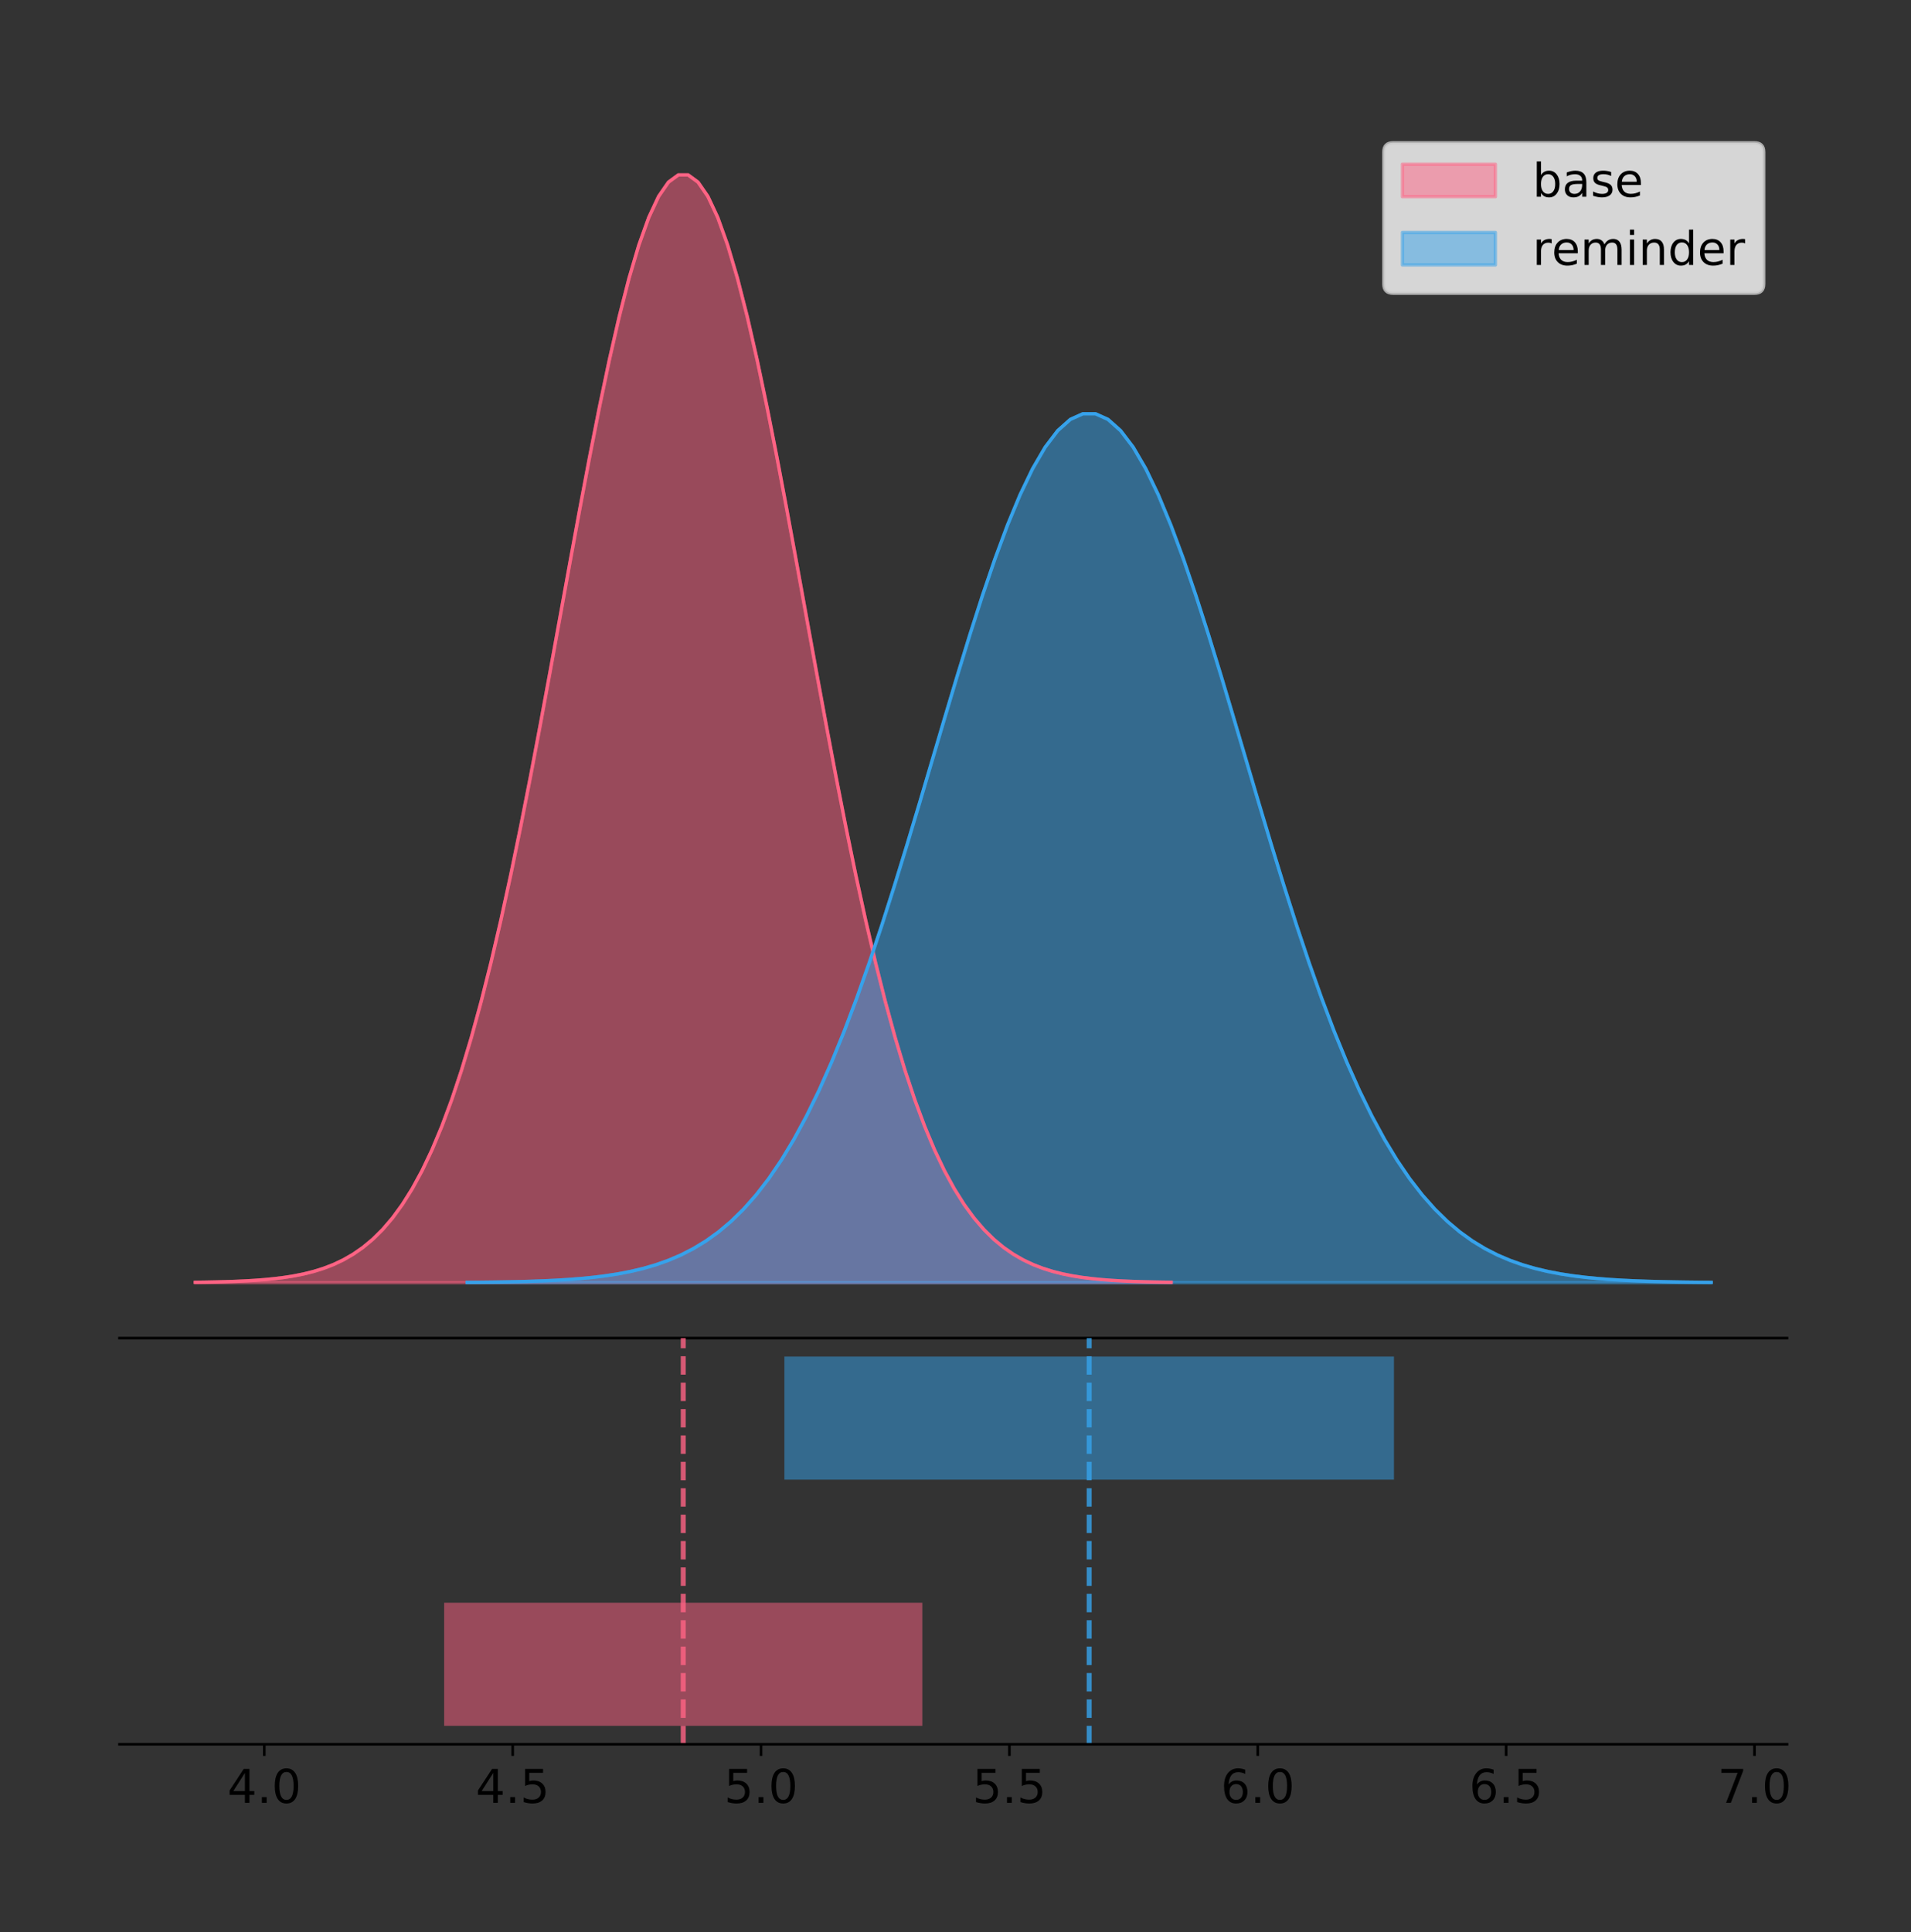 <?xml version="1.0" encoding="utf-8" standalone="no"?>
<!DOCTYPE svg PUBLIC "-//W3C//DTD SVG 1.1//EN"
  "http://www.w3.org/Graphics/SVG/1.1/DTD/svg11.dtd">
<!-- Created with matplotlib (https://matplotlib.org/) -->
<svg height="581.789pt" version="1.1" viewBox="0 0 575.551 581.789" width="575.551pt" xmlns="http://www.w3.org/2000/svg" xmlns:xlink="http://www.w3.org/1999/xlink">
 <rect x="0" y="0" width="575.551" height="581.789" fill="#333333" stroke="none"/>
 <defs>
  <style type="text/css">
*{stroke-linecap:butt;stroke-linejoin:round;}
  </style>
 </defs>
 <g id="figure_1">
  <g id="patch_1">
   <path d="M 0 581.789 
L 575.551 581.789 
L 575.551 0 
L 0 0 
z
" style="fill:none;"/>
  </g>
  <g id="axes_1">
   <g id="patch_2">
    <path d="M 36 402.93 
L 538.2 402.93 
L 538.2 36 
L 36 36 
z
" style="fill:none;"/>
   </g>
   <g id="PolyCollection_1">
    <defs>
     <path d="M 58.827 -195.538 
L 58.827 -195.65 
L 61.796 -195.692 
L 64.765 -195.749 
L 67.733 -195.825 
L 70.702 -195.925 
L 73.671 -196.058 
L 76.639 -196.23 
L 79.608 -196.455 
L 82.577 -196.744 
L 85.545 -197.115 
L 88.514 -197.585 
L 91.483 -198.179 
L 94.451 -198.923 
L 97.42 -199.848 
L 100.389 -200.99 
L 103.358 -202.39 
L 106.326 -204.093 
L 109.295 -206.151 
L 112.264 -208.617 
L 115.232 -211.552 
L 118.201 -215.017 
L 121.17 -219.078 
L 124.138 -223.801 
L 127.107 -229.25 
L 130.076 -235.488 
L 133.044 -242.572 
L 136.013 -250.552 
L 138.982 -259.468 
L 141.95 -269.344 
L 144.919 -280.192 
L 147.888 -292.002 
L 150.857 -304.744 
L 153.825 -318.365 
L 156.794 -332.786 
L 159.763 -347.901 
L 162.731 -363.58 
L 165.7 -379.667 
L 168.669 -395.98 
L 171.637 -412.318 
L 174.606 -428.462 
L 177.575 -444.18 
L 180.543 -459.23 
L 183.512 -473.372 
L 186.481 -486.366 
L 189.449 -497.987 
L 192.418 -508.025 
L 195.387 -516.294 
L 198.355 -522.64 
L 201.324 -526.94 
L 204.293 -529.111 
L 207.262 -529.111 
L 210.23 -526.94 
L 213.199 -522.64 
L 216.168 -516.294 
L 219.136 -508.025 
L 222.105 -497.987 
L 225.074 -486.366 
L 228.042 -473.372 
L 231.011 -459.23 
L 233.98 -444.18 
L 236.948 -428.462 
L 239.917 -412.318 
L 242.886 -395.98 
L 245.854 -379.667 
L 248.823 -363.58 
L 251.792 -347.901 
L 254.76 -332.786 
L 257.729 -318.365 
L 260.698 -304.744 
L 263.667 -292.002 
L 266.635 -280.192 
L 269.604 -269.344 
L 272.573 -259.468 
L 275.541 -250.552 
L 278.51 -242.572 
L 281.479 -235.488 
L 284.447 -229.25 
L 287.416 -223.801 
L 290.385 -219.078 
L 293.353 -215.017 
L 296.322 -211.552 
L 299.291 -208.617 
L 302.259 -206.151 
L 305.228 -204.093 
L 308.197 -202.39 
L 311.165 -200.99 
L 314.134 -199.848 
L 317.103 -198.923 
L 320.072 -198.179 
L 323.04 -197.585 
L 326.009 -197.115 
L 328.978 -196.744 
L 331.946 -196.455 
L 334.915 -196.23 
L 337.884 -196.058 
L 340.852 -195.925 
L 343.821 -195.825 
L 346.79 -195.749 
L 349.758 -195.692 
L 352.727 -195.65 
L 352.727 -195.538 
L 352.727 -195.538 
L 349.758 -195.538 
L 346.79 -195.538 
L 343.821 -195.538 
L 340.852 -195.538 
L 337.884 -195.538 
L 334.915 -195.538 
L 331.946 -195.538 
L 328.978 -195.538 
L 326.009 -195.538 
L 323.04 -195.538 
L 320.072 -195.538 
L 317.103 -195.538 
L 314.134 -195.538 
L 311.165 -195.538 
L 308.197 -195.538 
L 305.228 -195.538 
L 302.259 -195.538 
L 299.291 -195.538 
L 296.322 -195.538 
L 293.353 -195.538 
L 290.385 -195.538 
L 287.416 -195.538 
L 284.447 -195.538 
L 281.479 -195.538 
L 278.51 -195.538 
L 275.541 -195.538 
L 272.573 -195.538 
L 269.604 -195.538 
L 266.635 -195.538 
L 263.667 -195.538 
L 260.698 -195.538 
L 257.729 -195.538 
L 254.76 -195.538 
L 251.792 -195.538 
L 248.823 -195.538 
L 245.854 -195.538 
L 242.886 -195.538 
L 239.917 -195.538 
L 236.948 -195.538 
L 233.98 -195.538 
L 231.011 -195.538 
L 228.042 -195.538 
L 225.074 -195.538 
L 222.105 -195.538 
L 219.136 -195.538 
L 216.168 -195.538 
L 213.199 -195.538 
L 210.23 -195.538 
L 207.262 -195.538 
L 204.293 -195.538 
L 201.324 -195.538 
L 198.355 -195.538 
L 195.387 -195.538 
L 192.418 -195.538 
L 189.449 -195.538 
L 186.481 -195.538 
L 183.512 -195.538 
L 180.543 -195.538 
L 177.575 -195.538 
L 174.606 -195.538 
L 171.637 -195.538 
L 168.669 -195.538 
L 165.7 -195.538 
L 162.731 -195.538 
L 159.763 -195.538 
L 156.794 -195.538 
L 153.825 -195.538 
L 150.857 -195.538 
L 147.888 -195.538 
L 144.919 -195.538 
L 141.95 -195.538 
L 138.982 -195.538 
L 136.013 -195.538 
L 133.044 -195.538 
L 130.076 -195.538 
L 127.107 -195.538 
L 124.138 -195.538 
L 121.17 -195.538 
L 118.201 -195.538 
L 115.232 -195.538 
L 112.264 -195.538 
L 109.295 -195.538 
L 106.326 -195.538 
L 103.358 -195.538 
L 100.389 -195.538 
L 97.42 -195.538 
L 94.451 -195.538 
L 91.483 -195.538 
L 88.514 -195.538 
L 85.545 -195.538 
L 82.577 -195.538 
L 79.608 -195.538 
L 76.639 -195.538 
L 73.671 -195.538 
L 70.702 -195.538 
L 67.733 -195.538 
L 64.765 -195.538 
L 61.796 -195.538 
L 58.827 -195.538 
z
" id="m2879fdf822" style="stroke:#ff6384;stroke-opacity:0.5;"/>
    </defs>
    <g clip-path="url(#p49e2eddd4d)">
     <use style="fill:#ff6384;fill-opacity:0.5;stroke:#ff6384;stroke-opacity:0.5;" x="0" xlink:href="#m2879fdf822" y="581.789"/>
    </g>
   </g>
   <g id="PolyCollection_2">
    <defs>
     <path d="M 140.699 -195.538 
L 140.699 -195.626 
L 144.483 -195.659 
L 148.268 -195.704 
L 152.052 -195.763 
L 155.837 -195.842 
L 159.622 -195.946 
L 163.406 -196.081 
L 167.191 -196.257 
L 170.975 -196.484 
L 174.76 -196.775 
L 178.544 -197.144 
L 182.329 -197.61 
L 186.114 -198.193 
L 189.898 -198.919 
L 193.683 -199.815 
L 197.467 -200.913 
L 201.252 -202.249 
L 205.037 -203.863 
L 208.821 -205.797 
L 212.606 -208.099 
L 216.39 -210.818 
L 220.175 -214.003 
L 223.96 -217.708 
L 227.744 -221.982 
L 231.529 -226.875 
L 235.313 -232.432 
L 239.098 -238.692 
L 242.882 -245.685 
L 246.667 -253.433 
L 250.452 -261.942 
L 254.236 -271.206 
L 258.021 -281.201 
L 261.805 -291.886 
L 265.59 -303.197 
L 269.375 -315.054 
L 273.159 -327.353 
L 276.944 -339.971 
L 280.728 -352.768 
L 284.513 -365.584 
L 288.298 -378.247 
L 292.082 -390.576 
L 295.867 -402.382 
L 299.651 -413.475 
L 303.436 -423.668 
L 307.22 -432.783 
L 311.005 -440.657 
L 314.79 -447.144 
L 318.574 -452.121 
L 322.359 -455.494 
L 326.143 -457.197 
L 329.928 -457.197 
L 333.713 -455.494 
L 337.497 -452.121 
L 341.282 -447.144 
L 345.066 -440.657 
L 348.851 -432.783 
L 352.635 -423.668 
L 356.42 -413.475 
L 360.205 -402.382 
L 363.989 -390.576 
L 367.774 -378.247 
L 371.558 -365.584 
L 375.343 -352.768 
L 379.128 -339.971 
L 382.912 -327.353 
L 386.697 -315.054 
L 390.481 -303.197 
L 394.266 -291.886 
L 398.051 -281.201 
L 401.835 -271.206 
L 405.62 -261.942 
L 409.404 -253.433 
L 413.189 -245.685 
L 416.973 -238.692 
L 420.758 -232.432 
L 424.543 -226.875 
L 428.327 -221.982 
L 432.112 -217.708 
L 435.896 -214.003 
L 439.681 -210.818 
L 443.466 -208.099 
L 447.25 -205.797 
L 451.035 -203.863 
L 454.819 -202.249 
L 458.604 -200.913 
L 462.389 -199.815 
L 466.173 -198.919 
L 469.958 -198.193 
L 473.742 -197.61 
L 477.527 -197.144 
L 481.311 -196.775 
L 485.096 -196.484 
L 488.881 -196.257 
L 492.665 -196.081 
L 496.45 -195.946 
L 500.234 -195.842 
L 504.019 -195.763 
L 507.804 -195.704 
L 511.588 -195.659 
L 515.373 -195.626 
L 515.373 -195.538 
L 515.373 -195.538 
L 511.588 -195.538 
L 507.804 -195.538 
L 504.019 -195.538 
L 500.234 -195.538 
L 496.45 -195.538 
L 492.665 -195.538 
L 488.881 -195.538 
L 485.096 -195.538 
L 481.311 -195.538 
L 477.527 -195.538 
L 473.742 -195.538 
L 469.958 -195.538 
L 466.173 -195.538 
L 462.389 -195.538 
L 458.604 -195.538 
L 454.819 -195.538 
L 451.035 -195.538 
L 447.25 -195.538 
L 443.466 -195.538 
L 439.681 -195.538 
L 435.896 -195.538 
L 432.112 -195.538 
L 428.327 -195.538 
L 424.543 -195.538 
L 420.758 -195.538 
L 416.973 -195.538 
L 413.189 -195.538 
L 409.404 -195.538 
L 405.62 -195.538 
L 401.835 -195.538 
L 398.051 -195.538 
L 394.266 -195.538 
L 390.481 -195.538 
L 386.697 -195.538 
L 382.912 -195.538 
L 379.128 -195.538 
L 375.343 -195.538 
L 371.558 -195.538 
L 367.774 -195.538 
L 363.989 -195.538 
L 360.205 -195.538 
L 356.42 -195.538 
L 352.635 -195.538 
L 348.851 -195.538 
L 345.066 -195.538 
L 341.282 -195.538 
L 337.497 -195.538 
L 333.713 -195.538 
L 329.928 -195.538 
L 326.143 -195.538 
L 322.359 -195.538 
L 318.574 -195.538 
L 314.79 -195.538 
L 311.005 -195.538 
L 307.22 -195.538 
L 303.436 -195.538 
L 299.651 -195.538 
L 295.867 -195.538 
L 292.082 -195.538 
L 288.298 -195.538 
L 284.513 -195.538 
L 280.728 -195.538 
L 276.944 -195.538 
L 273.159 -195.538 
L 269.375 -195.538 
L 265.59 -195.538 
L 261.805 -195.538 
L 258.021 -195.538 
L 254.236 -195.538 
L 250.452 -195.538 
L 246.667 -195.538 
L 242.882 -195.538 
L 239.098 -195.538 
L 235.313 -195.538 
L 231.529 -195.538 
L 227.744 -195.538 
L 223.96 -195.538 
L 220.175 -195.538 
L 216.39 -195.538 
L 212.606 -195.538 
L 208.821 -195.538 
L 205.037 -195.538 
L 201.252 -195.538 
L 197.467 -195.538 
L 193.683 -195.538 
L 189.898 -195.538 
L 186.114 -195.538 
L 182.329 -195.538 
L 178.544 -195.538 
L 174.76 -195.538 
L 170.975 -195.538 
L 167.191 -195.538 
L 163.406 -195.538 
L 159.622 -195.538 
L 155.837 -195.538 
L 152.052 -195.538 
L 148.268 -195.538 
L 144.483 -195.538 
L 140.699 -195.538 
z
" id="mc149a242c5" style="stroke:#36a2eb;stroke-opacity:0.5;"/>
    </defs>
    <g clip-path="url(#p49e2eddd4d)">
     <use style="fill:#36a2eb;fill-opacity:0.5;stroke:#36a2eb;stroke-opacity:0.5;" x="0" xlink:href="#mc149a242c5" y="581.789"/>
    </g>
   </g>
   <g id="line2d_1">
    <path clip-path="url(#p49e2eddd4d)" d="M 58.827 386.139 
L 61.796 386.097 
L 64.765 386.04 
L 67.733 385.965 
L 70.702 385.864 
L 73.671 385.732 
L 76.639 385.559 
L 79.608 385.334 
L 82.577 385.045 
L 85.545 384.675 
L 88.514 384.204 
L 91.483 383.61 
L 94.451 382.867 
L 97.42 381.941 
L 100.389 380.799 
L 103.358 379.399 
L 106.326 377.696 
L 109.295 375.639 
L 112.264 373.172 
L 115.232 370.238 
L 118.201 366.772 
L 121.17 362.711 
L 124.138 357.989 
L 127.107 352.539 
L 130.076 346.301 
L 133.044 339.217 
L 136.013 331.237 
L 138.982 322.322 
L 141.95 312.445 
L 144.919 301.597 
L 147.888 289.787 
L 150.857 277.045 
L 153.825 263.424 
L 156.794 249.004 
L 159.763 233.888 
L 162.731 218.209 
L 165.7 202.123 
L 168.669 185.809 
L 171.637 169.471 
L 174.606 153.327 
L 177.575 137.61 
L 180.543 122.559 
L 183.512 108.418 
L 186.481 95.423 
L 189.449 83.803 
L 192.418 73.765 
L 195.387 65.495 
L 198.355 59.15 
L 201.324 54.85 
L 204.293 52.679 
L 207.262 52.679 
L 210.23 54.85 
L 213.199 59.15 
L 216.168 65.495 
L 219.136 73.765 
L 222.105 83.803 
L 225.074 95.423 
L 228.042 108.418 
L 231.011 122.559 
L 233.98 137.61 
L 236.948 153.327 
L 239.917 169.471 
L 242.886 185.809 
L 245.854 202.123 
L 248.823 218.209 
L 251.792 233.888 
L 254.76 249.004 
L 257.729 263.424 
L 260.698 277.045 
L 263.667 289.787 
L 266.635 301.597 
L 269.604 312.445 
L 272.573 322.322 
L 275.541 331.237 
L 278.51 339.217 
L 281.479 346.301 
L 284.447 352.539 
L 287.416 357.989 
L 290.385 362.711 
L 293.353 366.772 
L 296.322 370.238 
L 299.291 373.172 
L 302.259 375.639 
L 305.228 377.696 
L 308.197 379.399 
L 311.165 380.799 
L 314.134 381.941 
L 317.103 382.867 
L 320.072 383.61 
L 323.04 384.204 
L 326.009 384.675 
L 328.978 385.045 
L 331.946 385.334 
L 334.915 385.559 
L 337.884 385.732 
L 340.852 385.864 
L 343.821 385.965 
L 346.79 386.04 
L 349.758 386.097 
L 352.727 386.139 
" style="fill:none;stroke:#ff6384;stroke-linecap:square;"/>
   </g>
   <g id="line2d_2">
    <path clip-path="url(#p49e2eddd4d)" d="M 140.699 386.164 
L 144.483 386.13 
L 148.268 386.086 
L 152.052 386.026 
L 155.837 385.948 
L 159.622 385.844 
L 163.406 385.708 
L 167.191 385.532 
L 170.975 385.305 
L 174.76 385.015 
L 178.544 384.645 
L 182.329 384.18 
L 186.114 383.596 
L 189.898 382.871 
L 193.683 381.975 
L 197.467 380.877 
L 201.252 379.54 
L 205.037 377.927 
L 208.821 375.992 
L 212.606 373.69 
L 216.39 370.972 
L 220.175 367.786 
L 223.96 364.082 
L 227.744 359.807 
L 231.529 354.914 
L 235.313 349.357 
L 239.098 343.097 
L 242.882 336.104 
L 246.667 328.357 
L 250.452 319.848 
L 254.236 310.584 
L 258.021 300.588 
L 261.805 289.904 
L 265.59 278.592 
L 269.375 266.735 
L 273.159 254.436 
L 276.944 241.818 
L 280.728 229.022 
L 284.513 216.206 
L 288.298 203.542 
L 292.082 191.213 
L 295.867 179.407 
L 299.651 168.315 
L 303.436 158.122 
L 307.22 149.006 
L 311.005 141.132 
L 314.79 134.646 
L 318.574 129.668 
L 322.359 126.295 
L 326.143 124.592 
L 329.928 124.592 
L 333.713 126.295 
L 337.497 129.668 
L 341.282 134.646 
L 345.066 141.132 
L 348.851 149.006 
L 352.635 158.122 
L 356.42 168.315 
L 360.205 179.407 
L 363.989 191.213 
L 367.774 203.542 
L 371.558 216.206 
L 375.343 229.022 
L 379.128 241.818 
L 382.912 254.436 
L 386.697 266.735 
L 390.481 278.592 
L 394.266 289.904 
L 398.051 300.588 
L 401.835 310.584 
L 405.62 319.848 
L 409.404 328.357 
L 413.189 336.104 
L 416.973 343.097 
L 420.758 349.357 
L 424.543 354.914 
L 428.327 359.807 
L 432.112 364.082 
L 435.896 367.786 
L 439.681 370.972 
L 443.466 373.69 
L 447.25 375.992 
L 451.035 377.927 
L 454.819 379.54 
L 458.604 380.877 
L 462.389 381.975 
L 466.173 382.871 
L 469.958 383.596 
L 473.742 384.18 
L 477.527 384.645 
L 481.311 385.015 
L 485.096 385.305 
L 488.881 385.532 
L 492.665 385.708 
L 496.45 385.844 
L 500.234 385.948 
L 504.019 386.026 
L 507.804 386.086 
L 511.588 386.13 
L 515.373 386.164 
" style="fill:none;stroke:#36a2eb;stroke-linecap:square;"/>
   </g>
   <g id="patch_3">
    <path d="M 36 402.93 
L 538.2 402.93 
" style="fill:none;stroke:#000000;stroke-linecap:square;stroke-linejoin:miter;stroke-width:0.8;"/>
   </g>
   <g id="legend_1">
    <g id="patch_4">
     <path d="M 419.578 88.299 
L 528.4 88.299 
Q 531.2 88.299 531.2 85.499 
L 531.2 45.8 
Q 531.2 43 528.4 43 
L 419.578 43 
Q 416.778 43 416.778 45.8 
L 416.778 85.499 
Q 416.778 88.299 419.578 88.299 
z
" style="fill:#ffffff;opacity:0.8;stroke:#cccccc;stroke-linejoin:miter;"/>
    </g>
    <g id="patch_5">
     <path d="M 422.378 59.238 
L 450.378 59.238 
L 450.378 49.438 
L 422.378 49.438 
z
" style="fill:#ff6384;opacity:0.5;stroke:#ff6384;stroke-linejoin:miter;"/>
    </g>
    <g id="text_1">
     <!-- base -->
     <defs>
      <path d="M 48.688 27.297 
Q 48.688 37.203 44.609 42.844 
Q 40.531 48.484 33.406 48.484 
Q 26.266 48.484 22.188 42.844 
Q 18.109 37.203 18.109 27.297 
Q 18.109 17.391 22.188 11.75 
Q 26.266 6.109 33.406 6.109 
Q 40.531 6.109 44.609 11.75 
Q 48.688 17.391 48.688 27.297 
z
M 18.109 46.391 
Q 20.953 51.266 25.266 53.625 
Q 29.594 56 35.594 56 
Q 45.562 56 51.781 48.094 
Q 58.016 40.188 58.016 27.297 
Q 58.016 14.406 51.781 6.484 
Q 45.562 -1.422 35.594 -1.422 
Q 29.594 -1.422 25.266 0.953 
Q 20.953 3.328 18.109 8.203 
L 18.109 0 
L 9.078 0 
L 9.078 75.984 
L 18.109 75.984 
z
" id="DejaVuSans-98"/>
      <path d="M 34.281 27.484 
Q 23.391 27.484 19.188 25 
Q 14.984 22.516 14.984 16.5 
Q 14.984 11.719 18.141 8.906 
Q 21.297 6.109 26.703 6.109 
Q 34.188 6.109 38.703 11.406 
Q 43.219 16.703 43.219 25.484 
L 43.219 27.484 
z
M 52.203 31.203 
L 52.203 0 
L 43.219 0 
L 43.219 8.297 
Q 40.141 3.328 35.547 0.953 
Q 30.953 -1.422 24.312 -1.422 
Q 15.922 -1.422 10.953 3.297 
Q 6 8.016 6 15.922 
Q 6 25.141 12.172 29.828 
Q 18.359 34.516 30.609 34.516 
L 43.219 34.516 
L 43.219 35.406 
Q 43.219 41.609 39.141 45 
Q 35.062 48.391 27.688 48.391 
Q 23 48.391 18.547 47.266 
Q 14.109 46.141 10.016 43.891 
L 10.016 52.203 
Q 14.938 54.109 19.578 55.047 
Q 24.219 56 28.609 56 
Q 40.484 56 46.344 49.844 
Q 52.203 43.703 52.203 31.203 
z
" id="DejaVuSans-97"/>
      <path d="M 44.281 53.078 
L 44.281 44.578 
Q 40.484 46.531 36.375 47.5 
Q 32.281 48.484 27.875 48.484 
Q 21.188 48.484 17.844 46.438 
Q 14.5 44.391 14.5 40.281 
Q 14.5 37.156 16.891 35.375 
Q 19.281 33.594 26.516 31.984 
L 29.594 31.297 
Q 39.156 29.25 43.188 25.516 
Q 47.219 21.781 47.219 15.094 
Q 47.219 7.469 41.188 3.016 
Q 35.156 -1.422 24.609 -1.422 
Q 20.219 -1.422 15.453 -0.562 
Q 10.688 0.297 5.422 2 
L 5.422 11.281 
Q 10.406 8.688 15.234 7.391 
Q 20.062 6.109 24.812 6.109 
Q 31.156 6.109 34.562 8.281 
Q 37.984 10.453 37.984 14.406 
Q 37.984 18.062 35.516 20.016 
Q 33.062 21.969 24.703 23.781 
L 21.578 24.516 
Q 13.234 26.266 9.516 29.906 
Q 5.812 33.547 5.812 39.891 
Q 5.812 47.609 11.281 51.797 
Q 16.75 56 26.812 56 
Q 31.781 56 36.172 55.266 
Q 40.578 54.547 44.281 53.078 
z
" id="DejaVuSans-115"/>
      <path d="M 56.203 29.594 
L 56.203 25.203 
L 14.891 25.203 
Q 15.484 15.922 20.484 11.062 
Q 25.484 6.203 34.422 6.203 
Q 39.594 6.203 44.453 7.469 
Q 49.312 8.734 54.109 11.281 
L 54.109 2.781 
Q 49.266 0.734 44.188 -0.344 
Q 39.109 -1.422 33.891 -1.422 
Q 20.797 -1.422 13.156 6.188 
Q 5.516 13.812 5.516 26.812 
Q 5.516 40.234 12.766 48.109 
Q 20.016 56 32.328 56 
Q 43.359 56 49.781 48.891 
Q 56.203 41.797 56.203 29.594 
z
M 47.219 32.234 
Q 47.125 39.594 43.094 43.984 
Q 39.062 48.391 32.422 48.391 
Q 24.906 48.391 20.391 44.141 
Q 15.875 39.891 15.188 32.172 
z
" id="DejaVuSans-101"/>
     </defs>
     <g transform="translate(461.578 59.238)scale(0.14 -0.14)">
      <use xlink:href="#DejaVuSans-98"/>
      <use x="63.477" xlink:href="#DejaVuSans-97"/>
      <use x="124.756" xlink:href="#DejaVuSans-115"/>
      <use x="176.855" xlink:href="#DejaVuSans-101"/>
     </g>
    </g>
    <g id="patch_6">
     <path d="M 422.378 79.787 
L 450.378 79.787 
L 450.378 69.987 
L 422.378 69.987 
z
" style="fill:#36a2eb;opacity:0.5;stroke:#36a2eb;stroke-linejoin:miter;"/>
    </g>
    <g id="text_2">
     <!-- reminder -->
     <defs>
      <path d="M 41.109 46.297 
Q 39.594 47.172 37.812 47.578 
Q 36.031 48 33.891 48 
Q 26.266 48 22.188 43.047 
Q 18.109 38.094 18.109 28.812 
L 18.109 0 
L 9.078 0 
L 9.078 54.688 
L 18.109 54.688 
L 18.109 46.188 
Q 20.953 51.172 25.484 53.578 
Q 30.031 56 36.531 56 
Q 37.453 56 38.578 55.875 
Q 39.703 55.766 41.062 55.516 
z
" id="DejaVuSans-114"/>
      <path d="M 52 44.188 
Q 55.375 50.25 60.062 53.125 
Q 64.75 56 71.094 56 
Q 79.641 56 84.281 50.016 
Q 88.922 44.047 88.922 33.016 
L 88.922 0 
L 79.891 0 
L 79.891 32.719 
Q 79.891 40.578 77.094 44.375 
Q 74.312 48.188 68.609 48.188 
Q 61.625 48.188 57.562 43.547 
Q 53.516 38.922 53.516 30.906 
L 53.516 0 
L 44.484 0 
L 44.484 32.719 
Q 44.484 40.625 41.703 44.406 
Q 38.922 48.188 33.109 48.188 
Q 26.219 48.188 22.156 43.531 
Q 18.109 38.875 18.109 30.906 
L 18.109 0 
L 9.078 0 
L 9.078 54.688 
L 18.109 54.688 
L 18.109 46.188 
Q 21.188 51.219 25.484 53.609 
Q 29.781 56 35.688 56 
Q 41.656 56 45.828 52.969 
Q 50 49.953 52 44.188 
z
" id="DejaVuSans-109"/>
      <path d="M 9.422 54.688 
L 18.406 54.688 
L 18.406 0 
L 9.422 0 
z
M 9.422 75.984 
L 18.406 75.984 
L 18.406 64.594 
L 9.422 64.594 
z
" id="DejaVuSans-105"/>
      <path d="M 54.891 33.016 
L 54.891 0 
L 45.906 0 
L 45.906 32.719 
Q 45.906 40.484 42.875 44.328 
Q 39.844 48.188 33.797 48.188 
Q 26.516 48.188 22.312 43.547 
Q 18.109 38.922 18.109 30.906 
L 18.109 0 
L 9.078 0 
L 9.078 54.688 
L 18.109 54.688 
L 18.109 46.188 
Q 21.344 51.125 25.703 53.562 
Q 30.078 56 35.797 56 
Q 45.219 56 50.047 50.172 
Q 54.891 44.344 54.891 33.016 
z
" id="DejaVuSans-110"/>
      <path d="M 45.406 46.391 
L 45.406 75.984 
L 54.391 75.984 
L 54.391 0 
L 45.406 0 
L 45.406 8.203 
Q 42.578 3.328 38.25 0.953 
Q 33.938 -1.422 27.875 -1.422 
Q 17.969 -1.422 11.734 6.484 
Q 5.516 14.406 5.516 27.297 
Q 5.516 40.188 11.734 48.094 
Q 17.969 56 27.875 56 
Q 33.938 56 38.25 53.625 
Q 42.578 51.266 45.406 46.391 
z
M 14.797 27.297 
Q 14.797 17.391 18.875 11.75 
Q 22.953 6.109 30.078 6.109 
Q 37.203 6.109 41.297 11.75 
Q 45.406 17.391 45.406 27.297 
Q 45.406 37.203 41.297 42.844 
Q 37.203 48.484 30.078 48.484 
Q 22.953 48.484 18.875 42.844 
Q 14.797 37.203 14.797 27.297 
z
" id="DejaVuSans-100"/>
     </defs>
     <g transform="translate(461.578 79.787)scale(0.14 -0.14)">
      <use xlink:href="#DejaVuSans-114"/>
      <use x="41.082" xlink:href="#DejaVuSans-101"/>
      <use x="102.605" xlink:href="#DejaVuSans-109"/>
      <use x="200.018" xlink:href="#DejaVuSans-105"/>
      <use x="227.801" xlink:href="#DejaVuSans-110"/>
      <use x="291.18" xlink:href="#DejaVuSans-100"/>
      <use x="354.656" xlink:href="#DejaVuSans-101"/>
      <use x="416.18" xlink:href="#DejaVuSans-114"/>
     </g>
    </g>
   </g>
  </g>
  <g id="axes_2">
   <g id="patch_7">
    <path d="M 36 525.24 
L 538.2 525.24 
L 538.2 402.93 
L 36 402.93 
z
" style="fill:none;"/>
   </g>
   <g id="patch_8">
    <path clip-path="url(#pc602f12e00)" d="M 133.772 519.68 
L 277.783 519.68 
L 277.783 482.617 
L 133.772 482.617 
z
" style="fill:#ff6384;opacity:0.5;"/>
   </g>
   <g id="patch_9">
    <path clip-path="url(#pc602f12e00)" d="M 236.241 445.553 
L 419.831 445.553 
L 419.831 408.49 
L 236.241 408.49 
z
" style="fill:#36a2eb;opacity:0.5;"/>
   </g>
   <g id="matplotlib.axis_1">
    <g id="xtick_1">
     <g id="line2d_3">
      <defs>
       <path d="M 0 0 
L 0 3.5 
" id="m6b549bae48" style="stroke:#000000;stroke-width:0.8;"/>
      </defs>
      <g>
       <use style="stroke:#000000;stroke-width:0.8;" x="79.599" xlink:href="#m6b549bae48" y="525.24"/>
      </g>
     </g>
     <g id="text_3">
      <!-- 4.0 -->
      <defs>
       <path d="M 37.797 64.312 
L 12.891 25.391 
L 37.797 25.391 
z
M 35.203 72.906 
L 47.609 72.906 
L 47.609 25.391 
L 58.016 25.391 
L 58.016 17.188 
L 47.609 17.188 
L 47.609 0 
L 37.797 0 
L 37.797 17.188 
L 4.891 17.188 
L 4.891 26.703 
z
" id="DejaVuSans-52"/>
       <path d="M 10.688 12.406 
L 21 12.406 
L 21 0 
L 10.688 0 
z
" id="DejaVuSans-46"/>
       <path d="M 31.781 66.406 
Q 24.172 66.406 20.328 58.906 
Q 16.5 51.422 16.5 36.375 
Q 16.5 21.391 20.328 13.891 
Q 24.172 6.391 31.781 6.391 
Q 39.453 6.391 43.281 13.891 
Q 47.125 21.391 47.125 36.375 
Q 47.125 51.422 43.281 58.906 
Q 39.453 66.406 31.781 66.406 
z
M 31.781 74.219 
Q 44.047 74.219 50.516 64.516 
Q 56.984 54.828 56.984 36.375 
Q 56.984 17.969 50.516 8.266 
Q 44.047 -1.422 31.781 -1.422 
Q 19.531 -1.422 13.062 8.266 
Q 6.594 17.969 6.594 36.375 
Q 6.594 54.828 13.062 64.516 
Q 19.531 74.219 31.781 74.219 
z
" id="DejaVuSans-48"/>
      </defs>
      <g transform="translate(68.467 542.878)scale(0.14 -0.14)">
       <use xlink:href="#DejaVuSans-52"/>
       <use x="63.623" xlink:href="#DejaVuSans-46"/>
       <use x="95.41" xlink:href="#DejaVuSans-48"/>
      </g>
     </g>
    </g>
    <g id="xtick_2">
     <g id="line2d_4">
      <g>
       <use style="stroke:#000000;stroke-width:0.8;" x="154.402" xlink:href="#m6b549bae48" y="525.24"/>
      </g>
     </g>
     <g id="text_4">
      <!-- 4.5 -->
      <defs>
       <path d="M 10.797 72.906 
L 49.516 72.906 
L 49.516 64.594 
L 19.828 64.594 
L 19.828 46.734 
Q 21.969 47.469 24.109 47.828 
Q 26.266 48.188 28.422 48.188 
Q 40.625 48.188 47.75 41.5 
Q 54.891 34.812 54.891 23.391 
Q 54.891 11.625 47.562 5.094 
Q 40.234 -1.422 26.906 -1.422 
Q 22.312 -1.422 17.547 -0.641 
Q 12.797 0.141 7.719 1.703 
L 7.719 11.625 
Q 12.109 9.234 16.797 8.062 
Q 21.484 6.891 26.703 6.891 
Q 35.156 6.891 40.078 11.328 
Q 45.016 15.766 45.016 23.391 
Q 45.016 31 40.078 35.438 
Q 35.156 39.891 26.703 39.891 
Q 22.75 39.891 18.812 39.016 
Q 14.891 38.141 10.797 36.281 
z
" id="DejaVuSans-53"/>
      </defs>
      <g transform="translate(143.27 542.878)scale(0.14 -0.14)">
       <use xlink:href="#DejaVuSans-52"/>
       <use x="63.623" xlink:href="#DejaVuSans-46"/>
       <use x="95.41" xlink:href="#DejaVuSans-53"/>
      </g>
     </g>
    </g>
    <g id="xtick_3">
     <g id="line2d_5">
      <g>
       <use style="stroke:#000000;stroke-width:0.8;" x="229.206" xlink:href="#m6b549bae48" y="525.24"/>
      </g>
     </g>
     <g id="text_5">
      <!-- 5.0 -->
      <g transform="translate(218.073 542.878)scale(0.14 -0.14)">
       <use xlink:href="#DejaVuSans-53"/>
       <use x="63.623" xlink:href="#DejaVuSans-46"/>
       <use x="95.41" xlink:href="#DejaVuSans-48"/>
      </g>
     </g>
    </g>
    <g id="xtick_4">
     <g id="line2d_6">
      <g>
       <use style="stroke:#000000;stroke-width:0.8;" x="304.009" xlink:href="#m6b549bae48" y="525.24"/>
      </g>
     </g>
     <g id="text_6">
      <!-- 5.5 -->
      <g transform="translate(292.877 542.878)scale(0.14 -0.14)">
       <use xlink:href="#DejaVuSans-53"/>
       <use x="63.623" xlink:href="#DejaVuSans-46"/>
       <use x="95.41" xlink:href="#DejaVuSans-53"/>
      </g>
     </g>
    </g>
    <g id="xtick_5">
     <g id="line2d_7">
      <g>
       <use style="stroke:#000000;stroke-width:0.8;" x="378.812" xlink:href="#m6b549bae48" y="525.24"/>
      </g>
     </g>
     <g id="text_7">
      <!-- 6.0 -->
      <defs>
       <path d="M 33.016 40.375 
Q 26.375 40.375 22.484 35.828 
Q 18.609 31.297 18.609 23.391 
Q 18.609 15.531 22.484 10.953 
Q 26.375 6.391 33.016 6.391 
Q 39.656 6.391 43.531 10.953 
Q 47.406 15.531 47.406 23.391 
Q 47.406 31.297 43.531 35.828 
Q 39.656 40.375 33.016 40.375 
z
M 52.594 71.297 
L 52.594 62.312 
Q 48.875 64.062 45.094 64.984 
Q 41.312 65.922 37.594 65.922 
Q 27.828 65.922 22.672 59.328 
Q 17.531 52.734 16.797 39.406 
Q 19.672 43.656 24.016 45.922 
Q 28.375 48.188 33.594 48.188 
Q 44.578 48.188 50.953 41.516 
Q 57.328 34.859 57.328 23.391 
Q 57.328 12.156 50.688 5.359 
Q 44.047 -1.422 33.016 -1.422 
Q 20.359 -1.422 13.672 8.266 
Q 6.984 17.969 6.984 36.375 
Q 6.984 53.656 15.188 63.938 
Q 23.391 74.219 37.203 74.219 
Q 40.922 74.219 44.703 73.484 
Q 48.484 72.75 52.594 71.297 
z
" id="DejaVuSans-54"/>
      </defs>
      <g transform="translate(367.68 542.878)scale(0.14 -0.14)">
       <use xlink:href="#DejaVuSans-54"/>
       <use x="63.623" xlink:href="#DejaVuSans-46"/>
       <use x="95.41" xlink:href="#DejaVuSans-48"/>
      </g>
     </g>
    </g>
    <g id="xtick_6">
     <g id="line2d_8">
      <g>
       <use style="stroke:#000000;stroke-width:0.8;" x="453.615" xlink:href="#m6b549bae48" y="525.24"/>
      </g>
     </g>
     <g id="text_8">
      <!-- 6.5 -->
      <g transform="translate(442.483 542.878)scale(0.14 -0.14)">
       <use xlink:href="#DejaVuSans-54"/>
       <use x="63.623" xlink:href="#DejaVuSans-46"/>
       <use x="95.41" xlink:href="#DejaVuSans-53"/>
      </g>
     </g>
    </g>
    <g id="xtick_7">
     <g id="line2d_9">
      <g>
       <use style="stroke:#000000;stroke-width:0.8;" x="528.419" xlink:href="#m6b549bae48" y="525.24"/>
      </g>
     </g>
     <g id="text_9">
      <!-- 7.0 -->
      <defs>
       <path d="M 8.203 72.906 
L 55.078 72.906 
L 55.078 68.703 
L 28.609 0 
L 18.312 0 
L 43.219 64.594 
L 8.203 64.594 
z
" id="DejaVuSans-55"/>
      </defs>
      <g transform="translate(517.287 542.878)scale(0.14 -0.14)">
       <use xlink:href="#DejaVuSans-55"/>
       <use x="63.623" xlink:href="#DejaVuSans-46"/>
       <use x="95.41" xlink:href="#DejaVuSans-48"/>
      </g>
     </g>
    </g>
   </g>
   <g id="line2d_10">
    <path clip-path="url(#pc602f12e00)" d="M 205.777 525.24 
L 205.777 402.93 
" style="fill:none;stroke:#ff6384;stroke-dasharray:5.55,2.4;stroke-dashoffset:0;stroke-opacity:0.8;stroke-width:1.5;"/>
   </g>
   <g id="line2d_11">
    <path clip-path="url(#pc602f12e00)" d="M 328.036 525.24 
L 328.036 402.93 
" style="fill:none;stroke:#36a2eb;stroke-dasharray:5.55,2.4;stroke-dashoffset:0;stroke-opacity:0.8;stroke-width:1.5;"/>
   </g>
   <g id="patch_10">
    <path d="M 36 525.24 
L 538.2 525.24 
" style="fill:none;stroke:#000000;stroke-linecap:square;stroke-linejoin:miter;stroke-width:0.8;"/>
   </g>
  </g>
 </g>
 <defs>
  <clipPath id="p49e2eddd4d">
   <rect height="366.93" width="502.2" x="36" y="36"/>
  </clipPath>
  <clipPath id="pc602f12e00">
   <rect height="122.31" width="502.2" x="36" y="402.93"/>
  </clipPath>
 </defs>
</svg>
